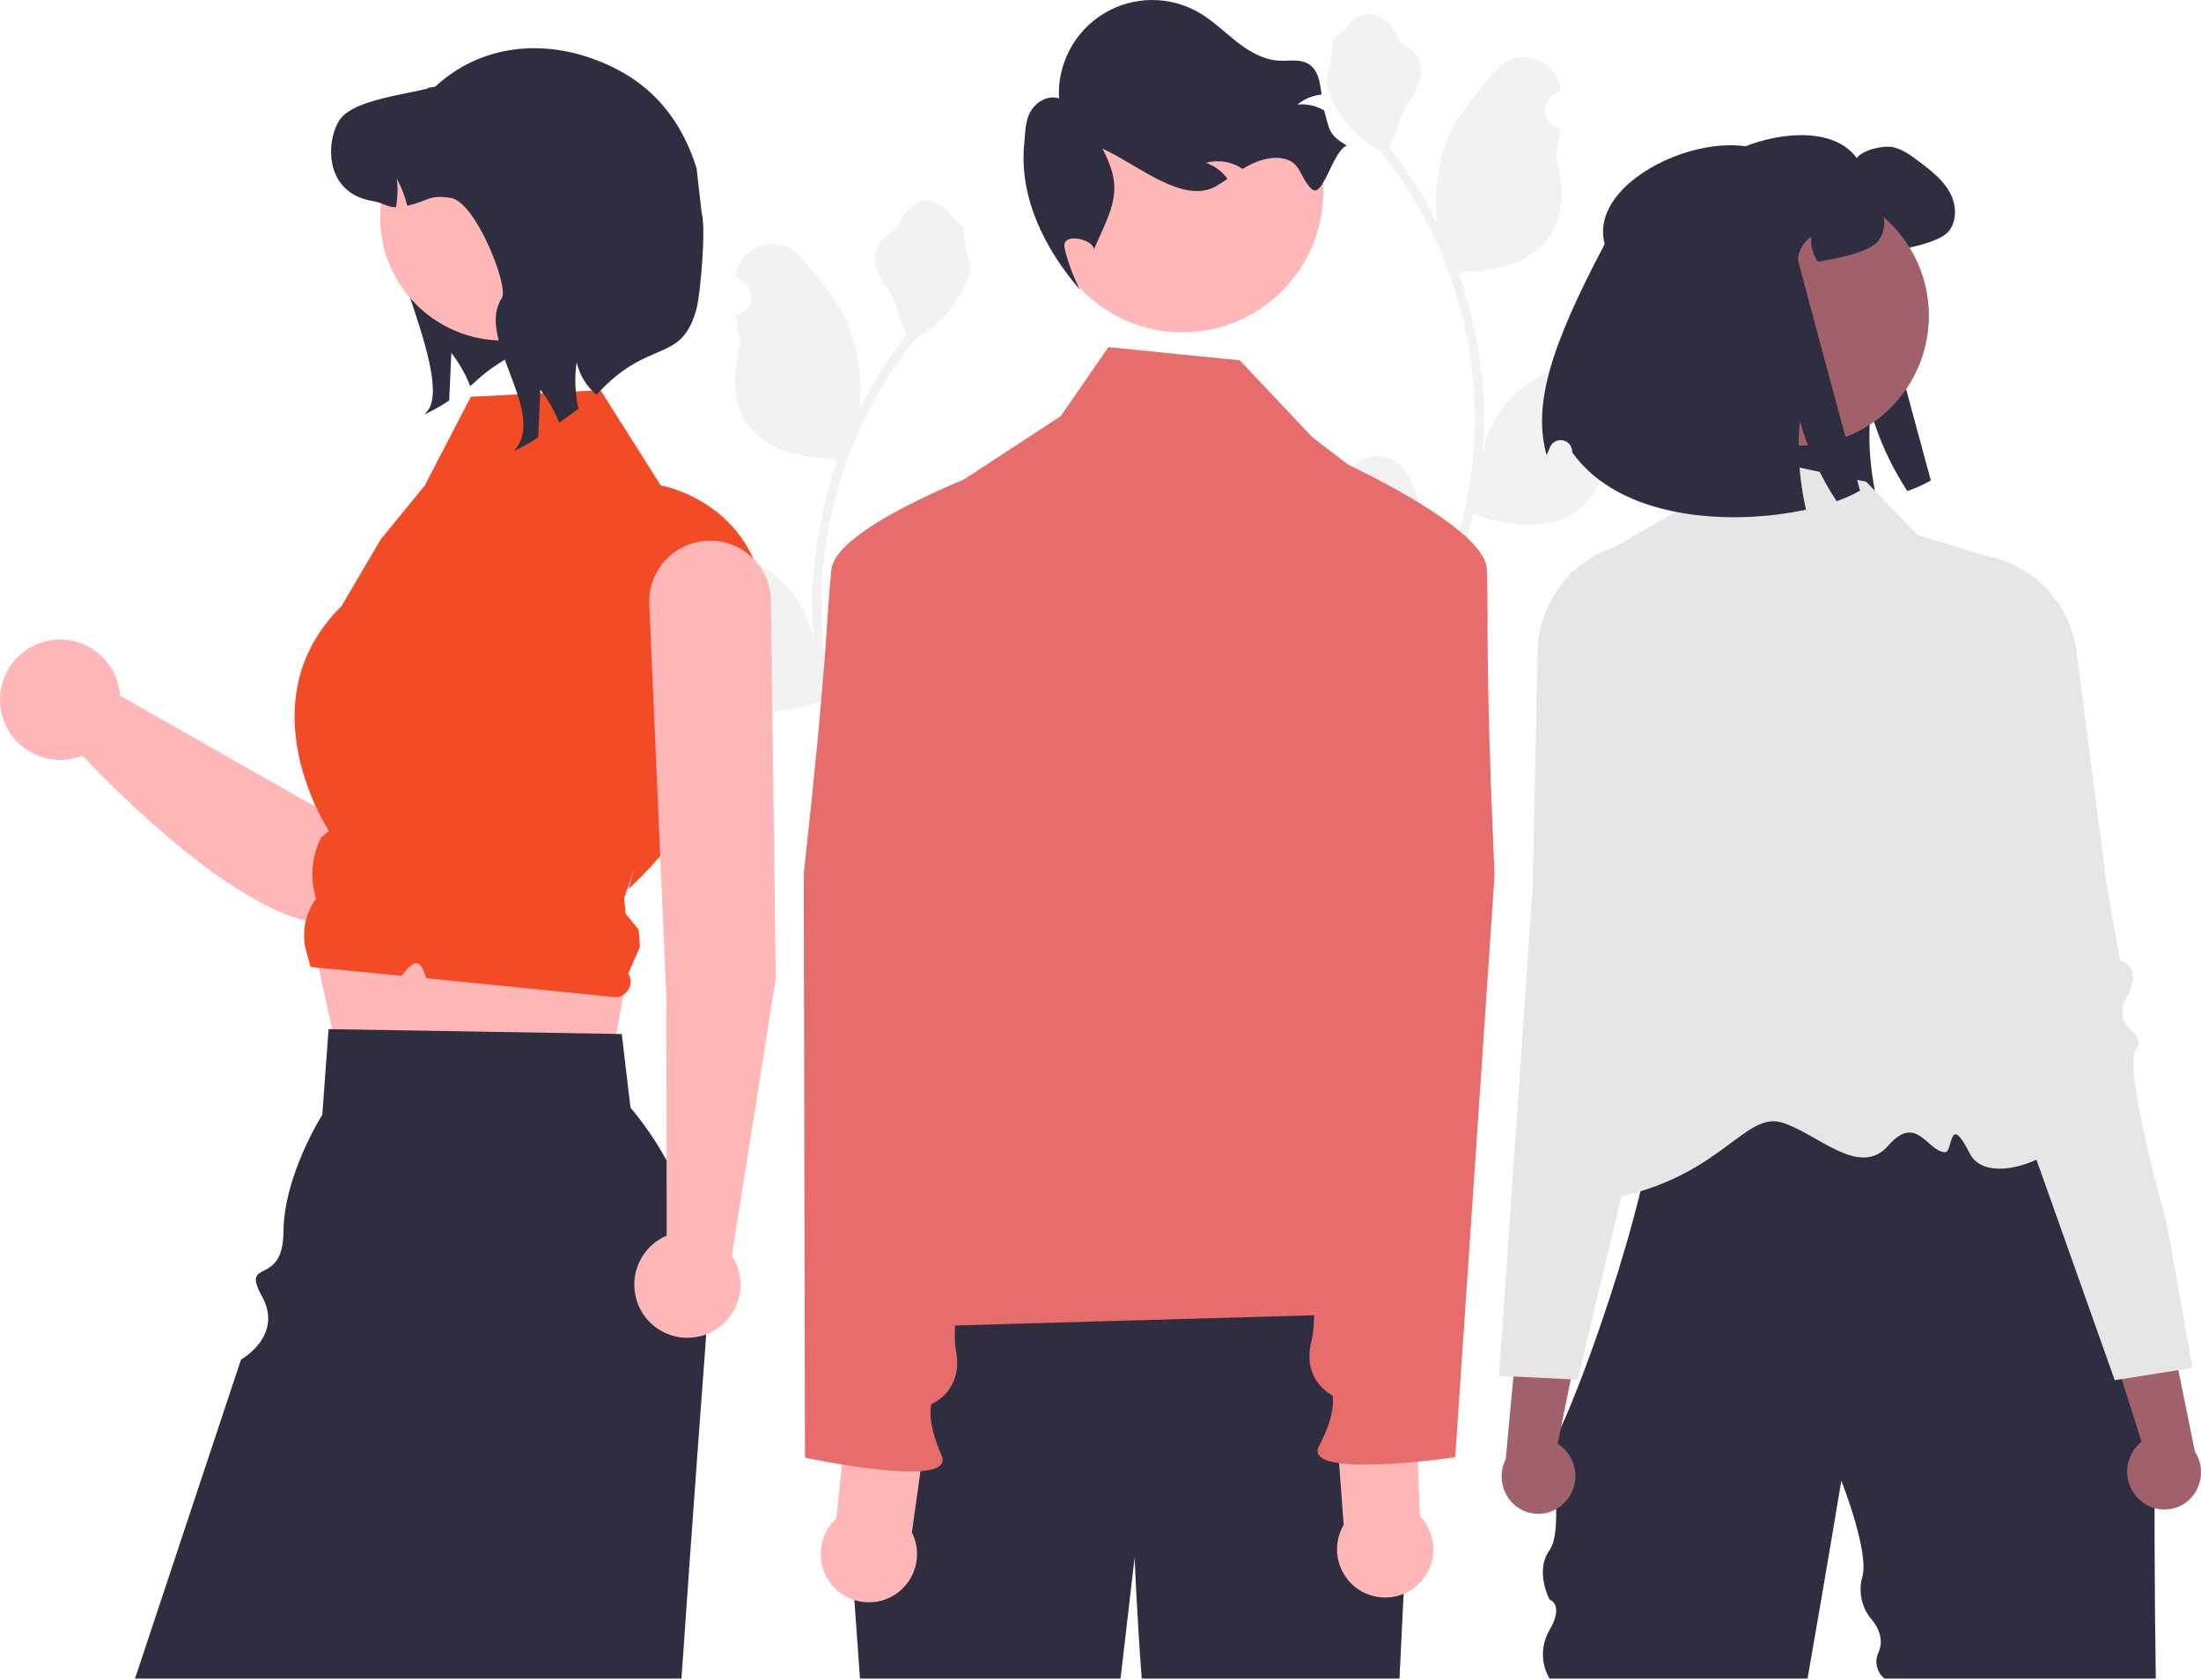 <svg width="655" height="500" viewBox="0 0 655 500" fill="none" xmlns="http://www.w3.org/2000/svg">
<path d="M397.173 150.583C397.988 150.62 398.795 150.406 399.484 149.969C400.173 149.532 400.712 148.893 401.026 148.139C401.341 147.386 401.417 146.553 401.243 145.755C401.07 144.957 400.655 144.231 400.056 143.677C399.956 143.277 399.884 142.991 399.784 142.591C399.82 142.504 399.856 142.418 399.892 142.331C403.555 133.584 415.969 133.645 419.601 142.404C422.824 150.179 426.928 157.967 427.939 166.187C428.384 169.821 428.196 173.504 427.384 177.073C434.955 160.535 438.886 142.559 438.911 124.365C438.913 119.8 438.66 115.238 438.153 110.701C437.734 106.981 437.152 103.288 436.409 99.621C432.351 79.727 423.638 61.08 410.987 45.212C404.864 41.866 399.912 36.721 396.798 30.47C395.67 28.223 394.873 25.825 394.432 23.349C395.122 23.439 397.036 12.905 396.515 12.258C397.478 10.795 399.201 10.068 400.252 8.641C405.481 1.542 412.684 2.781 416.445 12.428C424.479 16.489 424.556 23.223 419.627 29.699C416.491 33.819 416.06 39.395 413.308 43.806C413.591 44.169 413.886 44.52 414.169 44.883C419.344 51.547 423.854 58.703 427.635 66.248C426.566 57.88 428.145 47.798 430.838 41.3C433.902 33.895 439.647 27.66 444.706 21.258C450.783 13.57 463.244 16.925 464.314 26.672C464.325 26.766 464.335 26.86 464.344 26.955C463.593 27.379 462.858 27.83 462.138 28.307C461.234 28.912 460.533 29.776 460.128 30.786C459.723 31.797 459.632 32.906 459.867 33.969C460.102 35.032 460.653 36 461.446 36.744C462.239 37.489 463.239 37.976 464.314 38.142L464.424 38.159C464.156 40.871 463.683 43.559 463.008 46.199C469.498 71.333 455.487 80.488 435.48 80.899C435.039 81.126 434.608 81.353 434.167 81.568C437.966 92.349 440.348 103.579 441.255 114.976C441.769 121.699 441.739 128.453 441.165 135.172L441.199 134.934C442.648 127.463 446.628 120.722 452.466 115.849C461.137 108.716 473.387 106.089 482.741 100.356C487.244 97.596 493.014 101.163 492.228 106.39C492.215 106.474 492.203 106.557 492.19 106.641C490.795 107.21 489.437 107.865 488.124 108.603C487.373 109.027 486.637 109.478 485.918 109.954C485.014 110.559 484.313 111.424 483.908 112.434C483.503 113.445 483.412 114.554 483.647 115.617C483.882 116.68 484.432 117.647 485.226 118.392C486.019 119.136 487.019 119.624 488.094 119.79L488.204 119.806C488.283 119.818 488.351 119.829 488.43 119.841C486.048 125.538 482.703 130.781 478.545 135.342C474.486 157.284 457.057 159.365 438.413 152.976H438.402C436.356 161.878 433.392 170.543 429.558 178.831H397.965C397.851 178.479 397.75 178.117 397.648 177.765C400.572 177.949 403.508 177.774 406.39 177.243C404.046 174.363 401.702 171.46 399.357 168.58C399.305 168.526 399.256 168.469 399.21 168.41C398.021 166.935 396.821 165.473 395.632 163.998L395.631 163.997C395.568 159.478 396.086 154.97 397.172 150.583L397.173 150.583Z" fill="#F2F2F2"/>
<path d="M498.609 69.613C492.735 48.165 540.115 29.772 552.557 47.045C554.287 44.589 560.68 43.097 563.614 43.851C566.548 44.604 569.015 46.487 571.422 48.31C574.732 50.856 578.161 53.493 580.192 57.154C582.238 60.799 582.554 65.771 579.801 68.935C577.62 71.451 571.181 73.078 567.902 73.741C565.615 74.208 563.689 74.584 562.034 74.856C560.531 72.687 559.839 70.057 560.079 67.428C558.965 68.181 558.031 69.171 557.344 70.327C556.658 71.484 556.235 72.778 556.107 74.117C556.062 74.675 574.596 142.967 574.596 142.967C572.369 144.236 570.027 145.29 567.601 146.115C562.801 138.769 559.125 130.746 556.694 122.312C556.135 127.952 556.206 133.636 556.904 139.26C557.276 142.414 557.808 145.547 558.499 148.646C536.475 153.407 503.348 151.84 488.936 131.592C488.933 131.508 488.931 131.425 488.929 131.341C488.917 130.541 488.629 129.771 488.113 129.161C487.597 128.552 486.885 128.14 486.1 127.998C485.314 127.856 484.504 127.992 483.807 128.383C483.111 128.773 482.572 129.394 482.282 130.139C481.933 131.032 481.611 131.806 481.324 132.421C477.126 117.385 482.557 99.985 498.609 69.613Z" fill="#2F2E41"/>
<path d="M461.131 429.198V429.901C461.103 429.667 461.103 429.432 461.131 429.198Z" fill="#2F2E41"/>
<path d="M482.699 307.816C483.259 307.664 483.829 307.553 484.405 307.484C483.744 307.592 483.175 307.703 482.699 307.816Z" fill="#2F2E41"/>
<path d="M482.2 307.944C482.351 307.901 482.52 307.859 482.699 307.816C482.532 307.86 482.371 307.892 482.2 307.944Z" fill="#2F2E41"/>
<path d="M641.549 499.481H560.819C559.667 498.56 558.867 497.271 558.552 495.829C558.237 494.387 558.427 492.881 559.09 491.563C561.296 486.498 556.974 481.87 556.974 481.87C555.507 480.148 554.487 478.091 554.005 475.88C553.522 473.669 553.592 471.374 554.207 469.196C556.346 461.715 547.964 440.599 547.964 440.599C547.964 440.599 543.445 467.865 537.908 499.481H461.131C459.844 497.287 459.166 494.789 459.166 492.245C459.166 489.7 459.844 487.202 461.131 485.009C465.605 477.411 461.131 475.954 461.131 475.954C461.131 475.954 456.656 467.452 461.131 461.279C465.605 455.106 461.131 429.901 461.131 429.901C461.299 431.015 462.574 428.989 464.536 424.741C467.524 418.277 472.09 406.653 476.703 393.159C480.001 383.528 483.326 372.931 486.105 362.57H486.112C486.84 359.848 487.53 357.151 488.182 354.479C489.457 349.238 490.549 344.145 491.379 339.363C493.18 329.063 493.773 320.216 492.391 314.461C491.244 309.673 488.735 307.032 484.405 307.484C486.725 307.099 490.125 306.735 494.313 306.39C495.068 306.329 495.85 306.269 496.66 306.201C527.9 303.837 594.925 302.48 594.925 302.48L615.455 339.296L641.454 385.932C641.454 385.932 640.746 448.494 641.549 499.481Z" fill="#2F2E41"/>
<path d="M555.381 143.354L508.082 133.306L498.691 152.237L467.065 170.573C467.065 170.573 487.451 254.044 487.335 265.784C487.039 295.59 439.417 362.405 475.388 357.265C511.358 352.125 518.665 330.595 530.213 333.999C540.627 337.069 553.343 350.728 561.857 340.959C570.37 331.191 573.369 342.471 578.752 342.861C581.31 343.046 579.769 330.526 586.206 343.25C592.643 355.974 626.775 338.846 615.207 327.261C595.94 307.967 592.024 165.735 592.024 165.735L570.576 159.126L555.381 143.354Z" fill="#E6E6E6"/>
<path d="M466.171 446.488C468.071 444.218 469.012 441.296 468.794 438.342C468.576 435.388 467.215 432.637 465.001 430.672C464.545 430.28 464.057 429.926 463.543 429.615L471.451 390.747L453.169 379.789L448.084 434.206C446.959 436.443 446.605 438.989 447.077 441.448C447.549 443.907 448.821 446.141 450.694 447.8C451.768 448.734 453.016 449.446 454.366 449.897C455.716 450.348 457.141 450.529 458.561 450.428C459.98 450.327 461.366 449.947 462.638 449.31C463.911 448.673 465.046 447.792 465.979 446.715C466.044 446.64 466.108 446.564 466.171 446.488Z" fill="#A0616A"/>
<path d="M522.936 241.612C522.821 240.363 521.229 239.796 519.024 239.012C516.809 238.329 514.703 237.33 512.772 236.047C507.889 232.515 509.811 228.82 512.469 223.714C512.988 222.721 513.527 221.688 514.033 220.614C515.537 217.433 513.143 204.31 506.904 181.603C504.982 174.613 504.989 169.675 503.66 166.4C502.339 163.124 499.688 161.51 492.465 161.172C483.734 160.731 475.185 163.774 468.691 169.635C468.516 169.79 468.334 169.959 468.158 170.121C467.828 170.432 467.504 170.749 467.187 171.074C461.182 177.124 457.745 185.265 457.596 193.794L457.563 195.246L456.072 264.623L451.884 325.504L446.111 409.369L450.387 409.578L467.45 410.429L469.521 410.53L474.43 389.903L480.338 365.082L482.51 355.965L489.248 327.679L492.391 314.461L494.313 306.39L495.095 303.094L498.912 287.074C499 286.736 507.781 252.041 517.905 246.239C521.681 244.078 523.044 242.821 522.936 241.612Z" fill="#E6E6E6"/>
<path d="M636.519 446.074C634.386 444.022 633.137 441.218 633.037 438.258C632.937 435.298 633.995 432.416 635.985 430.225C636.396 429.786 636.844 429.381 637.322 429.016L625.291 391.224L642.292 378.363L653.184 431.919C654.542 434.021 655.167 436.515 654.962 439.01C654.756 441.506 653.731 443.863 652.047 445.714C651.079 446.758 649.914 447.601 648.621 448.195C647.327 448.788 645.929 449.121 644.507 449.173C643.085 449.226 641.667 448.997 640.333 448.501C639 448.004 637.776 447.25 636.734 446.28C636.661 446.212 636.589 446.144 636.519 446.074Z" fill="#A0616A"/>
<path d="M644.835 364.069C644.835 364.069 631.576 317.349 635.62 312.292C639.663 307.234 627.72 306.246 632.867 296.827C638.014 287.407 630.91 285.832 630.91 285.832L627.055 264.175L620.164 210.979L619.955 209.397L617.95 193.921C617.391 189.5 615.946 185.238 613.704 181.39C611.462 177.541 608.468 174.185 604.901 171.521C604.718 171.382 604.532 171.248 604.346 171.113C603.498 170.502 602.631 169.935 601.746 169.413C595.131 165.505 587.363 164.028 579.777 165.234C565.485 167.464 569.933 172.801 567.615 187.1C563.848 210.35 562.871 223.651 564.707 226.657C565.326 227.669 565.976 228.637 566.596 229.566C569.787 234.364 572.094 237.825 567.616 241.869C565.831 243.348 563.846 244.564 561.719 245.483C559.614 246.503 558.091 247.236 558.111 248.49C558.135 249.706 559.623 250.804 563.607 252.544C568.435 254.66 573.62 262.66 577.868 270.832C581.237 277.419 584.243 284.186 586.87 291.104L623.376 393.92L629.33 410.688L631.384 410.363L648.251 407.685L652.481 407.014L644.835 364.069Z" fill="#E6E6E6"/>
<path d="M535.425 132.596C556.737 132.596 574.014 115.295 574.014 93.952C574.014 72.61 556.737 55.309 535.425 55.309C514.114 55.309 496.837 72.61 496.837 93.952C496.837 115.295 514.114 132.596 535.425 132.596Z" fill="#A0616A"/>
<path d="M477.548 72.626C471.673 51.178 519.053 32.785 531.495 50.058C533.225 47.602 539.619 46.111 542.552 46.864C545.486 47.617 547.953 49.5 550.36 51.323C553.67 53.869 557.1 56.506 559.131 60.167C561.177 63.813 561.493 68.784 558.74 71.948C556.558 74.464 550.12 76.091 546.84 76.754C544.553 77.221 542.628 77.597 540.973 77.869C539.47 75.7 538.777 73.07 539.017 70.441C537.903 71.194 536.97 72.184 536.283 73.34C535.596 74.497 535.174 75.791 535.046 77.13C535 77.688 553.535 145.98 553.535 145.98C551.308 147.249 548.965 148.303 546.539 149.128C541.739 141.782 538.063 133.759 535.632 125.325C535.074 130.965 535.144 136.649 535.843 142.274C536.214 145.427 536.747 148.56 537.438 151.659C515.413 156.42 482.286 154.853 467.874 134.605C467.872 134.522 467.869 134.438 467.867 134.354C467.856 133.555 467.567 132.784 467.051 132.174C466.535 131.565 465.823 131.154 465.038 131.012C464.253 130.87 463.442 131.006 462.746 131.396C462.049 131.787 461.51 132.408 461.221 133.152C460.871 134.046 460.549 134.819 460.262 135.434C456.065 120.399 461.496 102.998 477.548 72.626Z" fill="#2F2E41"/>
<path d="M286.172 206.157C285.357 206.194 284.551 205.98 283.861 205.543C283.172 205.106 282.634 204.467 282.319 203.714C282.004 202.96 281.929 202.127 282.102 201.329C282.276 200.531 282.69 199.805 283.289 199.251C283.389 198.851 283.461 198.565 283.562 198.165C283.526 198.078 283.49 197.992 283.453 197.905C279.79 189.158 267.376 189.219 263.745 197.978C260.521 205.753 256.417 213.541 255.407 221.761C254.962 225.395 255.149 229.078 255.962 232.647C248.391 216.109 244.459 198.133 244.434 179.939C244.432 175.374 244.686 170.812 245.193 166.275C245.612 162.555 246.193 158.862 246.937 155.195C250.995 135.301 259.707 116.654 272.358 100.786C278.482 97.441 283.434 92.295 286.547 86.044C287.675 83.797 288.472 81.399 288.914 78.923C288.223 79.014 286.309 68.479 286.83 67.832C285.868 66.37 284.145 65.642 283.093 64.215C277.865 57.116 270.661 58.355 266.9 68.002C258.867 72.063 258.789 78.797 263.718 85.273C266.854 89.394 267.285 94.969 270.037 99.38C269.754 99.743 269.459 100.095 269.176 100.457C264.001 107.121 259.491 114.277 255.71 121.822C256.78 113.454 255.2 103.373 252.508 96.874C249.443 89.47 243.698 83.234 238.639 76.832C232.563 69.144 220.102 72.499 219.031 82.246C219.021 82.34 219.011 82.435 219.001 82.529C219.752 82.953 220.488 83.404 221.208 83.881C222.112 84.486 222.812 85.35 223.217 86.36C223.623 87.371 223.714 88.48 223.478 89.543C223.243 90.607 222.693 91.574 221.899 92.318C221.106 93.063 220.106 93.55 219.032 93.716L218.922 93.733C219.189 96.445 219.663 99.133 220.337 101.773C213.847 126.907 227.859 136.062 247.865 136.473C248.307 136.7 248.737 136.927 249.179 137.142C245.38 147.923 242.997 159.153 242.09 170.55C241.577 177.273 241.607 184.028 242.181 190.746L242.147 190.508C240.697 183.037 236.717 176.296 230.88 171.423C222.209 164.29 209.959 161.663 200.605 155.93C196.102 153.17 190.332 156.737 191.118 161.965C191.13 162.048 191.143 162.131 191.156 162.215C192.55 162.784 193.908 163.439 195.221 164.177C195.972 164.601 196.708 165.052 197.428 165.528C198.332 166.133 199.032 166.998 199.438 168.008C199.843 169.019 199.934 170.128 199.699 171.191C199.463 172.254 198.913 173.222 198.119 173.966C197.326 174.711 196.326 175.198 195.252 175.364L195.142 175.381C195.062 175.392 194.994 175.403 194.915 175.415C197.298 181.112 200.642 186.355 204.801 190.916C208.859 212.858 226.288 214.94 244.932 208.55H244.944C246.989 217.452 249.953 226.117 253.788 234.405H285.381C285.494 234.054 285.596 233.691 285.698 233.339C282.773 233.523 279.838 233.348 276.956 232.818C279.3 229.937 281.644 227.034 283.988 224.154C284.04 224.1 284.089 224.043 284.135 223.984C285.324 222.51 286.524 221.047 287.713 219.572L287.714 219.571C287.777 215.052 287.26 210.544 286.173 206.157L286.172 206.157Z" fill="#F2F2F2"/>
<path d="M138.756 47.045C138.039 48.719 115.93 48.539 114.917 50.03C107.11 61.533 135.253 110.48 127.446 121.999L126.359 123.297C128.906 122.121 131.352 120.739 133.674 119.164C133.883 114.449 134.091 109.719 134.315 105.004C136.653 108 138.541 111.322 139.917 114.866C141.735 113.583 143.226 111.205 151.017 106.526C154.171 103.056 157.807 100.058 161.814 97.625L138.756 47.045Z" fill="#2F2E41"/>
<path d="M154.811 141.326C152.371 139.735 149.587 138.749 146.691 138.45C143.794 138.151 140.869 138.549 138.156 139.609C135.444 140.67 133.023 142.363 131.095 144.548C129.167 146.733 127.786 149.347 127.069 152.173L93.471 239.842L35.719 207.008C35.465 203.234 34.025 199.637 31.604 196.734C29.183 193.831 25.906 191.769 22.243 190.846C18.58 189.923 14.719 190.186 11.214 191.596C7.709 193.006 4.74 195.491 2.733 198.696C0.726 201.9 -0.216 205.659 0.042 209.432C0.3 213.206 1.744 216.801 4.168 219.702C6.593 222.603 9.872 224.66 13.536 225.579C17.2 226.498 21.061 226.231 24.564 224.817C36.726 237.816 89.453 291.112 111.281 270.288C129.629 252.784 156.107 184.947 162.481 161.522C163.502 157.776 163.31 153.802 161.931 150.173C160.553 146.543 158.06 143.446 154.811 141.326Z" fill="#FFB6B6"/>
<path d="M91.722 273.962L102.325 321.953L179.855 328.975L186.98 287.188L91.722 273.962Z" fill="#FFB6B6"/>
<path d="M210.151 397.028C210.115 397.716 210.073 398.397 210.023 399.085C209.28 409.029 208.43 420.498 207.509 433.066C206.057 453.01 204.435 475.72 202.799 499.481H40.18L71.718 404.549C71.718 404.549 84.453 397.528 77.969 385.733C71.486 373.938 84.243 383.338 84.361 366.493C84.48 349.648 95.911 331.727 95.911 331.727L97.788 306.222L98.858 306.244L183.485 307.655L185.029 307.683L187.629 329.578C203.411 348.385 211.462 372.498 210.151 397.028Z" fill="#2F2E41"/>
<path d="M140.111 118.068L178.702 116.078L196.626 144.441C196.626 144.441 230.351 150.087 228.013 189.884C225.675 229.682 186.98 264.604 186.98 264.604L188.634 258.925L185.761 267.145L186.13 271.761L190.049 276.649L190.452 281.705L186.98 289.703C187.432 290.428 187.671 291.265 187.672 292.119C187.672 292.973 187.434 293.81 186.983 294.536C186.533 295.261 185.888 295.846 185.123 296.223C184.357 296.6 183.502 296.755 182.653 296.669L126.893 291.073C125.623 287.576 124.605 283.392 119.516 290.358L114.263 289.848L92.428 287.729L91.143 283.041C90.412 280.377 90.299 277.581 90.81 274.866C91.321 272.152 92.444 269.589 94.093 267.375C92.197 261.427 92.693 254.973 95.478 249.387L95.582 249.177L97.901 247.242C97.901 247.242 72.532 209.074 101.655 180.327L113.343 160.429L126.422 144.45L140.111 118.068Z" fill="#F24B26"/>
<path d="M149.716 101.326C169.926 101.326 186.31 84.918 186.31 64.679C186.31 44.44 169.926 28.032 149.716 28.032C129.505 28.032 113.122 44.44 113.122 64.679C113.122 84.918 129.505 101.326 149.716 101.326Z" fill="#FFB6B6"/>
<path d="M177.509 117.471C174.529 114.978 172.455 111.568 171.609 107.773C170.932 112.381 171.109 117.075 172.131 121.619C170.149 123.111 168.227 124.529 166.409 125.812C165.033 122.268 163.146 118.945 160.807 115.949C160.584 120.664 160.375 125.394 160.167 130.109C157.845 131.684 155.398 133.067 152.851 134.242L153.939 132.944C161.746 121.425 141.542 100.223 149.35 88.719C151.54 85.496 141.647 60.026 134.108 58.877C127.403 57.863 127.686 59.803 121.19 61.22C120.515 58.403 119.468 55.688 118.076 53.148C118.446 55.978 118.361 58.85 117.823 61.653C115.513 61.742 113.696 60.269 111.237 59.892C95.548 57.49 97.142 40.495 101.508 35.109C105.888 29.737 120.43 28.126 127.135 26.38C127.745 25.783 129.131 26.156 129.742 25.589C142.591 13.813 159.776 11.863 175.241 17.082C191.733 22.649 202.016 33.422 207.293 50.029L208.807 63.32C210.165 67.594 208.457 87.477 207.293 91.808C202.771 108.641 193.141 100.238 177.509 117.471Z" fill="#2F2E41"/>
<path d="M230.867 291.094L229.427 178.73C229.352 173.97 227.411 169.43 224.022 166.09C220.634 162.75 216.071 160.879 211.317 160.879C208.857 160.879 206.424 161.38 204.164 162.353C201.905 163.325 199.867 164.749 198.174 166.536C196.482 168.323 195.171 170.437 194.321 172.748C193.471 175.059 193.1 177.519 193.23 179.979L198.3 296.651L198.396 367.675C195.408 368.944 192.883 371.104 191.163 373.86C189.443 376.616 188.612 379.836 188.783 383.082C188.954 386.327 190.119 389.441 192.119 392.001C194.119 394.561 196.857 396.442 199.962 397.389C203.067 398.336 206.387 398.302 209.472 397.294C212.557 396.285 215.258 394.349 217.206 391.75C219.155 389.151 220.257 386.014 220.364 382.766C220.47 379.517 219.575 376.315 217.801 373.594L230.867 291.094Z" fill="#FFB6B6"/>
<path d="M419.734 436.466C419.734 436.466 417.506 476.596 416.482 499.484H339.775C338.196 478.655 337.664 463.353 337.664 463.353L333.467 499.484H255.931L251.124 432.568L274.354 374.904C274.354 374.904 400.24 366.16 411.918 377.252C423.587 388.335 419.734 436.466 419.734 436.466Z" fill="#2F2E41"/>
<path d="M351.902 98.882C375.043 98.882 393.802 80.096 393.802 56.922C393.802 33.748 375.043 14.962 351.902 14.962C328.762 14.962 310.002 33.748 310.002 56.922C310.002 80.096 328.762 98.882 351.902 98.882Z" fill="#FFB6B6"/>
<path d="M400.741 43.288C396.437 45.253 393.649 59.486 390.266 56.177C386.883 52.868 387.109 48.562 382.549 47.341C378.866 46.351 374.902 47.483 371.543 49.268C370.943 49.583 370.362 49.925 369.795 50.266C369.421 50.015 369.049 49.78 368.649 49.562C365.644 47.952 362.137 47.557 358.85 48.459C361.447 49.33 363.706 50.997 365.305 53.223C364.181 53.978 363.042 54.734 361.877 55.405C352.146 61.028 338.299 48.8 328.056 44.206C334.472 56.263 331.313 61.256 325.742 73.726L325.549 74.436C325.866 71.311 316.209 68.982 316.769 73.381C317.166 76.505 319.866 83.448 321.378 86.206C310.608 73.736 303.249 58.475 304.802 42.733C305.14 39.426 305.038 35.937 306.741 33.067C308.446 30.211 312.001 28.207 315.145 29.296C314.879 24.276 315.976 19.277 318.32 14.831C320.664 10.385 324.167 6.659 328.457 4.047C332.747 1.436 337.663 0.038 342.683 0.001C347.703 -0.036 352.64 1.29 356.967 3.838C360.988 6.201 364.345 9.543 368.031 12.426C371.717 15.309 375.965 17.822 380.639 18.059C383.604 18.203 386.83 17.478 389.377 19.016C392.328 20.8 392.833 24.536 393.276 28.13C390.644 28.39 388.149 29.43 386.111 31.117C388.833 30.838 391.575 31.427 393.944 32.799C393.989 32.82 394.032 32.844 394.072 32.872C395.632 38.813 395.473 40.13 400.741 43.288Z" fill="#2F2E41"/>
<path d="M256.117 395.204C291.798 353.378 279.746 300.18 265.585 246.479L268.279 167.146C268.411 163.254 269.477 159.452 271.385 156.059C273.294 152.667 275.989 149.784 279.245 147.654L315.671 123.823L329.848 103.295L368.929 107.209L390.6 130.16L414.589 148.499C420.612 153.104 425.195 159.337 427.797 166.464C430.399 173.591 430.913 181.315 429.277 188.724L406.321 292.687C406.321 292.687 415.922 346.583 410.064 352.535C404.205 358.487 389.11 352.538 401.081 359.22C415.447 367.238 428.509 365.759 421.239 373.039C413.969 380.319 423.17 390.441 423.17 390.441L256.117 395.204Z" fill="#E76D6D"/>
<path d="M271.373 455.991L277.321 413.55L253.585 406.765L248.891 451.859C246.926 453.663 245.503 455.98 244.782 458.549C244.06 461.118 244.068 463.838 244.806 466.403C245.543 468.967 246.98 471.275 248.955 473.067C250.93 474.858 253.366 476.063 255.987 476.545C258.608 477.026 261.312 476.766 263.793 475.793C266.275 474.821 268.437 473.174 270.035 471.039C271.634 468.903 272.606 466.364 272.842 463.705C273.078 461.047 272.569 458.375 271.373 455.991Z" fill="#FFB6B6"/>
<path d="M316.561 131.474C316.561 131.474 248.999 153.494 247.388 169.606C245.777 185.718 246.312 195.582 239.181 260.056L239.557 433.731C239.557 433.731 284.853 443.443 280.207 433.059C275.562 422.675 277.183 417.79 277.183 417.79C277.183 417.79 286.894 413.952 284.463 401.76C282.032 389.568 294.223 329.148 294.223 329.148L301.918 220.787L316.561 131.474Z" fill="#E76D6D"/>
<path d="M399.866 453.743L396.7 411.004L420.828 405.787L422.569 451.092C424.412 453.021 425.68 455.426 426.233 458.036C426.785 460.647 426.599 463.361 425.696 465.872C424.793 468.383 423.208 470.592 421.121 472.25C419.033 473.909 416.524 474.951 413.877 475.26C411.23 475.569 408.549 475.133 406.136 474C403.723 472.867 401.673 471.082 400.218 468.847C398.762 466.611 397.958 464.013 397.896 461.345C397.833 458.677 398.516 456.044 399.866 453.743Z" fill="#FFB6B6"/>
<path d="M375.956 126.962C375.956 126.962 441.936 153.358 442.491 169.541C443.047 185.724 441.87 195.531 444.777 260.334L433.066 433.614C433.066 433.614 387.234 440.34 392.547 430.282C397.86 420.225 396.561 415.244 396.561 415.244C396.561 415.244 387.121 410.778 390.343 398.771C393.564 386.764 385.343 325.675 385.343 325.675L384.738 217.043L375.956 126.962Z" fill="#E76D6D"/>
</svg>
